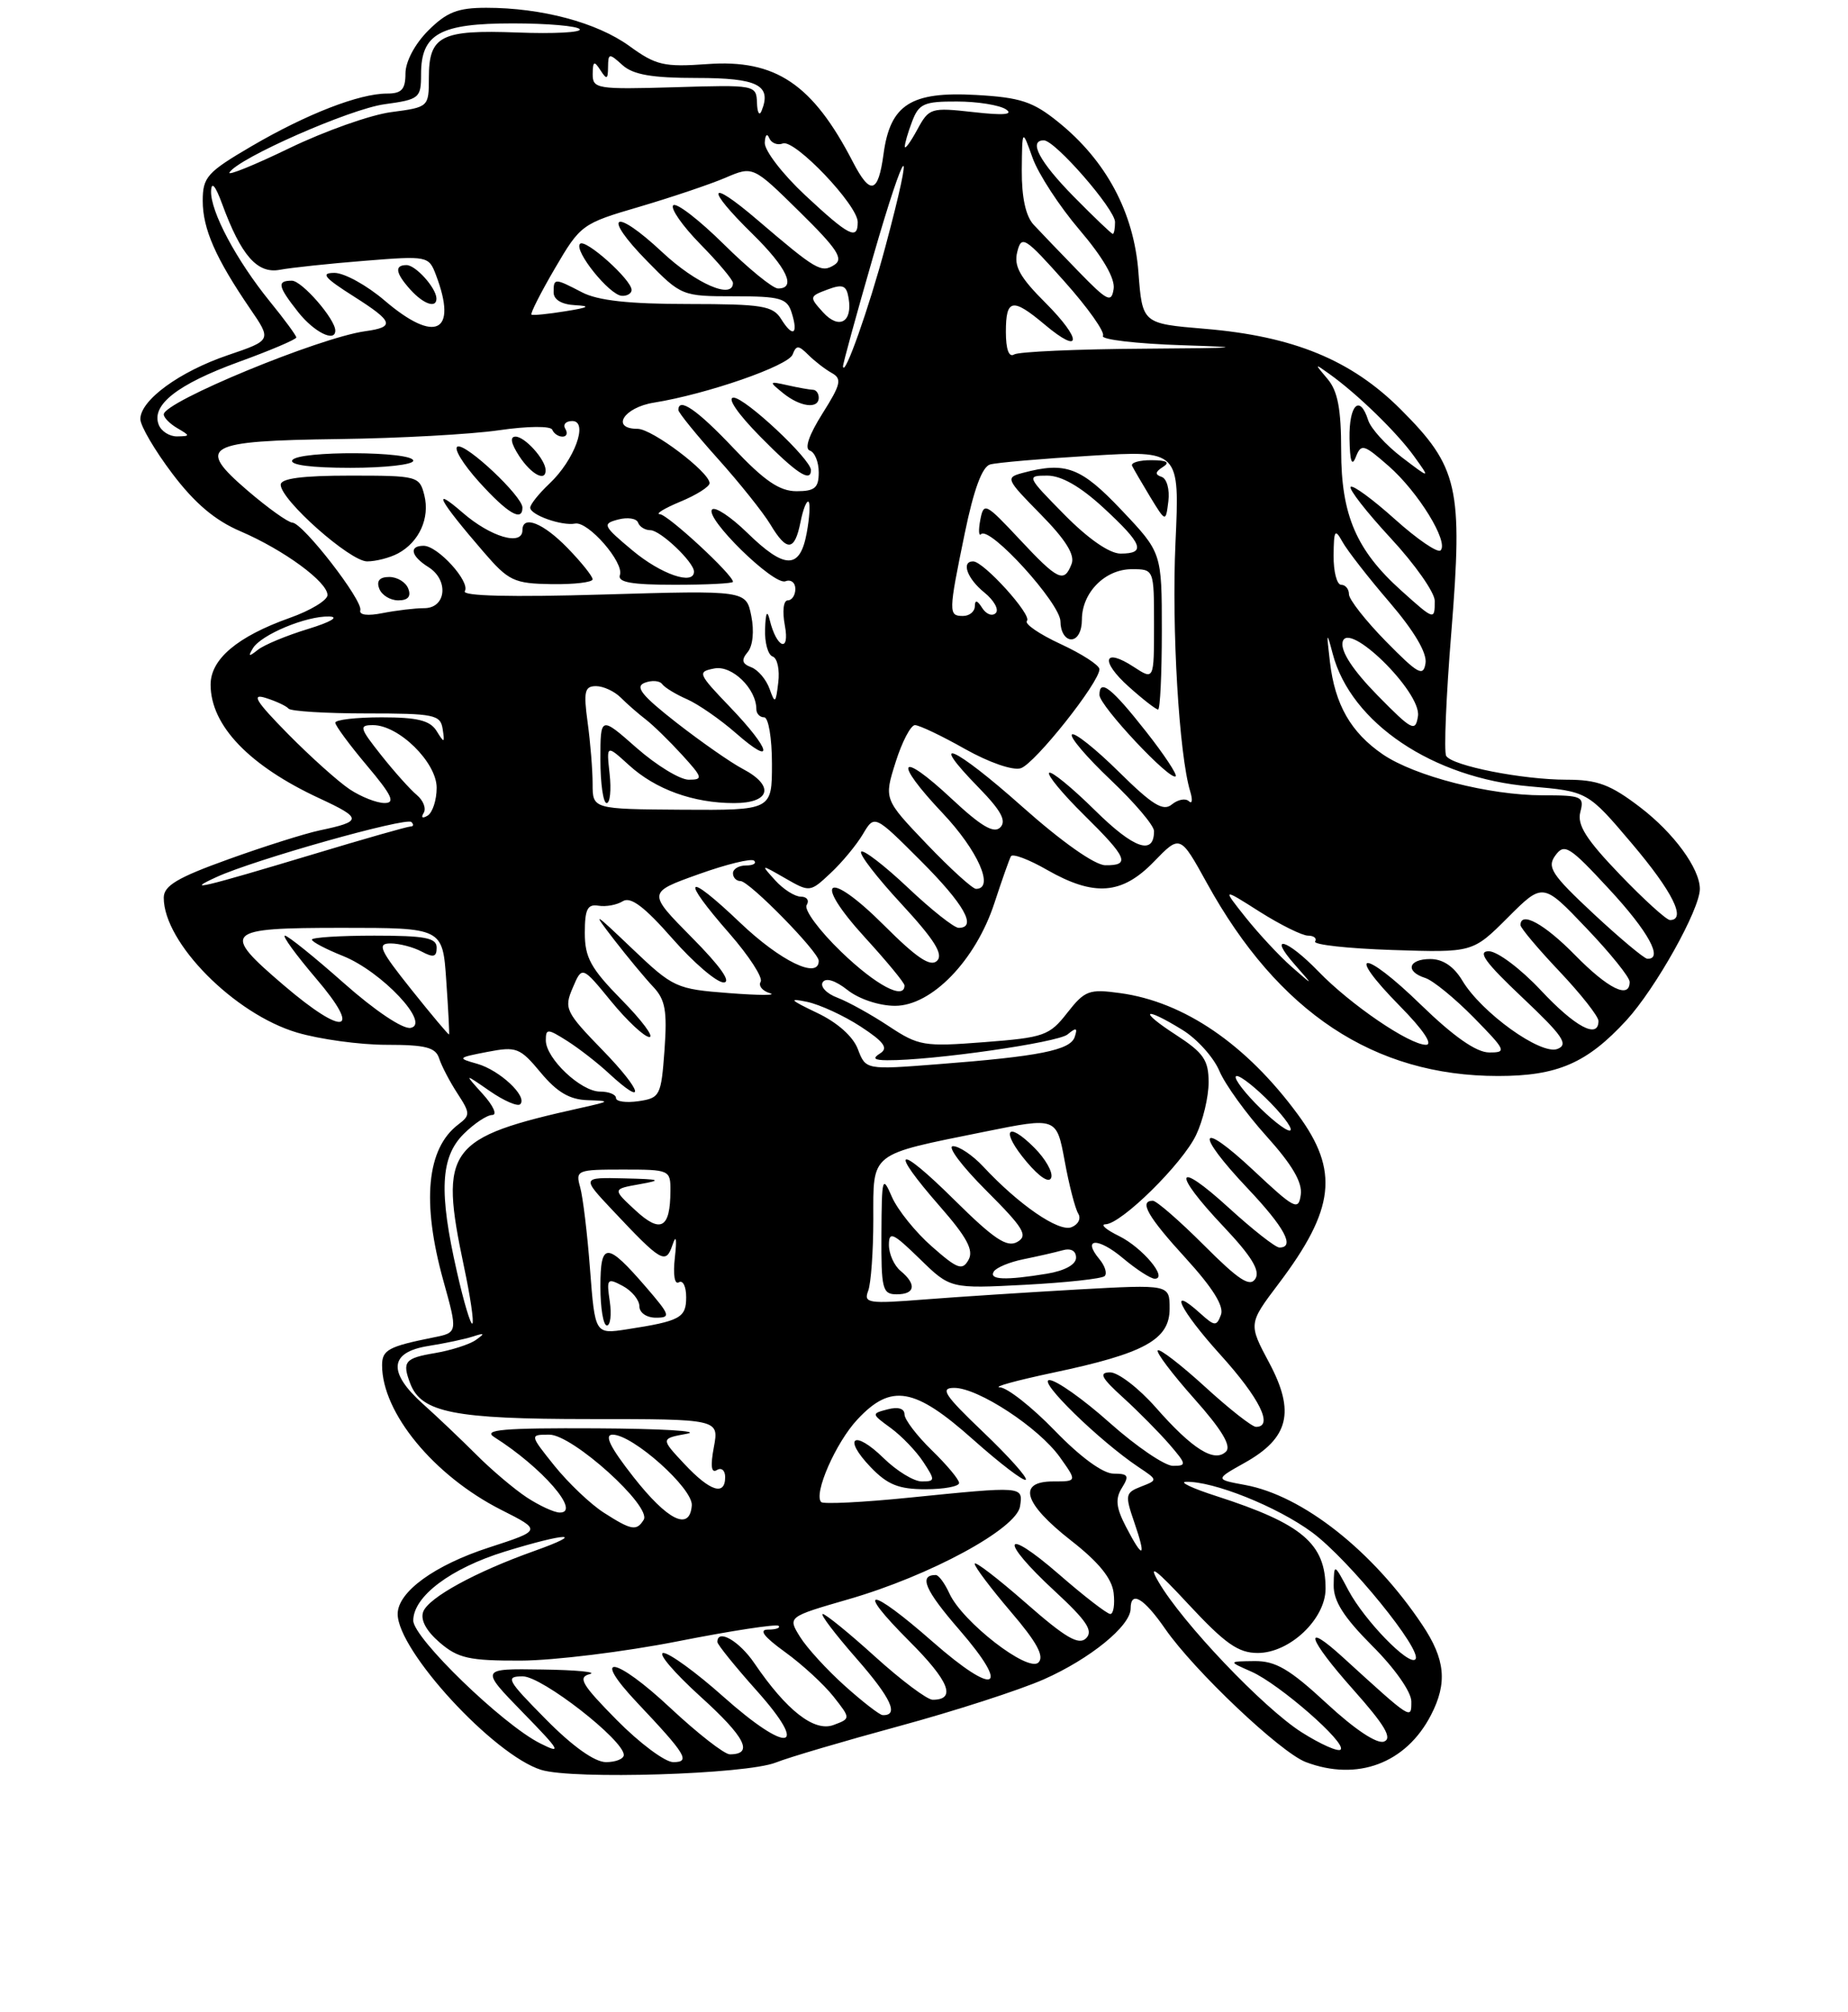<?xml version="1.0" encoding="UTF-8" standalone="no"?>
<!DOCTYPE svg PUBLIC "-//W3C//DTD SVG 1.1//EN" "http://www.w3.org/Graphics/SVG/1.1/DTD/svg11.dtd" >
<svg xmlns="http://www.w3.org/2000/svg" xmlns:xlink="http://www.w3.org/1999/xlink" version="1.1" viewBox="0 0 237 258">
 <g >
 <path fill="currentColor"
d=" M 99.50 226.05 C 101.15 225.39 108.28 223.29 115.35 221.37 C 122.42 219.45 130.74 216.76 133.85 215.39 C 139.80 212.76 145.00 208.52 145.00 206.31 C 145.00 203.95 146.68 204.93 149.44 208.92 C 153.16 214.28 164.21 224.75 167.46 225.99 C 174.07 228.50 180.32 226.16 183.52 219.96 C 185.65 215.84 185.36 212.81 182.40 208.39 C 176.08 198.92 167.06 191.80 159.66 190.45 C 155.82 189.74 155.82 189.74 159.64 187.60 C 165.30 184.43 166.12 181.07 162.78 174.80 C 160.10 169.78 160.10 169.78 163.98 164.64 C 171.20 155.08 171.76 150.17 166.47 142.97 C 159.86 133.96 151.87 128.49 143.66 127.37 C 139.67 126.82 139.13 127.02 136.87 129.90 C 134.59 132.83 133.89 133.07 126.23 133.66 C 118.49 134.26 117.82 134.15 113.98 131.61 C 111.75 130.13 108.79 128.49 107.40 127.96 C 106.01 127.44 105.16 126.54 105.51 125.98 C 105.90 125.36 107.13 125.74 108.70 126.98 C 110.17 128.14 112.77 129.00 114.79 129.00 C 119.49 129.00 125.13 123.16 127.53 115.82 C 128.49 112.89 129.44 110.19 129.65 109.82 C 129.86 109.44 131.94 110.22 134.27 111.56 C 140.33 115.02 143.88 114.75 147.98 110.52 C 151.35 107.04 151.35 107.04 154.79 113.27 C 163.92 129.84 176.23 138.00 192.12 138.00 C 199.74 138.00 203.52 136.36 208.58 130.86 C 212.33 126.77 218.00 116.64 218.00 114.01 C 218.00 111.40 214.67 106.84 210.35 103.54 C 206.53 100.62 204.87 100.00 200.91 100.00 C 195.25 100.00 186.25 98.22 185.47 96.95 C 185.16 96.46 185.46 89.31 186.13 81.06 C 187.62 62.51 187.03 59.90 179.63 52.50 C 173.30 46.17 165.88 43.12 154.50 42.17 C 146.50 41.50 146.50 41.50 146.00 34.92 C 145.42 27.25 141.87 20.60 135.69 15.63 C 132.47 13.03 130.86 12.50 125.18 12.18 C 116.82 11.71 114.16 13.41 113.31 19.76 C 112.62 24.84 111.62 25.10 109.37 20.75 C 104.21 10.77 99.46 7.58 90.70 8.22 C 85.16 8.62 84.12 8.38 80.71 5.90 C 76.55 2.89 69.47 1.00 62.37 1.00 C 58.70 1.00 57.29 1.55 54.92 3.92 C 53.20 5.64 52.00 7.91 52.00 9.42 C 52.00 11.47 51.51 12.00 49.63 12.00 C 46.07 12.00 39.33 14.62 32.28 18.74 C 26.56 22.09 26.00 22.71 26.00 25.76 C 26.00 29.35 27.66 33.12 32.06 39.57 C 34.85 43.64 34.85 43.64 29.23 45.55 C 23.02 47.66 18.00 51.32 18.00 53.75 C 18.00 54.61 19.84 57.75 22.09 60.73 C 24.96 64.53 27.56 66.74 30.84 68.14 C 36.40 70.53 42.00 74.63 42.00 76.32 C 42.00 76.98 39.82 78.31 37.15 79.25 C 30.44 81.64 27.00 84.54 27.01 87.82 C 27.02 93.06 31.97 98.22 40.99 102.40 C 46.48 104.95 46.48 105.35 41.00 106.50 C 39.08 106.91 33.79 108.58 29.25 110.22 C 22.74 112.56 21.00 113.60 21.00 115.14 C 21.00 120.90 30.04 130.04 38.09 132.43 C 40.99 133.29 46.15 134.00 49.56 134.00 C 54.59 134.00 55.87 134.33 56.32 135.75 C 56.63 136.71 57.68 138.73 58.66 140.23 C 60.32 142.78 60.33 143.04 58.76 144.23 C 54.72 147.30 54.06 154.16 56.85 164.22 C 58.71 170.91 58.71 170.91 55.60 171.53 C 49.82 172.69 49.00 173.13 49.00 175.10 C 49.00 181.20 55.65 189.27 64.27 193.64 C 69.48 196.27 69.48 196.27 62.75 198.46 C 55.73 200.73 51.00 204.17 51.00 207.00 C 51.00 211.72 63.32 225.09 69.40 226.99 C 73.49 228.26 95.68 227.57 99.50 226.05 Z  M 70.00 220.50 C 65.00 215.44 64.76 215.00 67.05 215.00 C 69.51 215.00 80.00 223.17 80.00 225.08 C 80.00 225.58 78.97 226.00 77.72 226.00 C 76.27 226.00 73.43 223.98 70.00 220.50 Z  M 79.10 220.60 C 74.61 216.05 74.06 215.12 75.63 214.71 C 76.66 214.45 73.92 214.18 69.53 214.12 C 61.57 214.00 61.57 214.00 67.03 219.61 C 71.87 224.57 72.13 225.03 69.27 223.59 C 64.46 221.18 53.00 210.08 53.00 207.84 C 53.00 204.75 57.79 201.14 64.76 198.99 C 72.71 196.54 75.33 196.49 68.49 198.93 C 60.99 201.60 54.98 204.89 54.28 206.70 C 53.89 207.74 54.64 209.15 56.39 210.66 C 58.74 212.68 60.16 213.00 66.81 212.98 C 71.04 212.96 80.10 211.85 86.94 210.50 C 93.78 209.15 99.59 208.26 99.85 208.52 C 100.12 208.78 99.52 209.00 98.52 209.00 C 97.26 209.00 97.94 209.90 100.69 211.89 C 102.89 213.48 105.68 216.05 106.90 217.60 C 109.11 220.41 109.11 220.41 106.89 221.24 C 104.42 222.15 100.88 219.39 96.75 213.32 C 94.80 210.45 92.00 208.84 92.00 210.59 C 92.00 210.91 94.27 213.73 97.05 216.84 C 103.92 224.53 101.09 225.02 92.74 217.58 C 89.31 214.52 85.86 212.01 85.08 212.00 C 84.30 212.00 86.44 214.51 89.83 217.59 C 95.58 222.79 96.71 225.00 93.60 225.00 C 92.90 225.00 89.47 222.32 85.98 219.06 C 78.91 212.43 75.61 211.90 81.71 218.37 C 88.00 225.03 88.59 226.00 86.34 226.00 C 85.29 226.00 82.03 223.57 79.10 220.60 Z  M 166.93 222.17 C 162.03 219.06 151.58 208.08 148.56 202.85 C 147.16 200.45 148.26 201.27 152.41 205.75 C 157.12 210.81 158.80 212.00 161.30 212.00 C 165.41 212.00 170.00 207.64 170.00 203.75 C 170.00 197.97 167.02 195.44 156.00 191.88 C 152.97 190.91 151.21 190.08 152.07 190.05 C 155.56 189.93 163.78 193.22 168.27 196.53 C 172.97 200.00 182.55 211.78 181.51 212.82 C 180.66 213.67 175.00 207.83 172.95 204.00 C 171.09 200.50 171.09 200.50 171.04 203.30 C 171.01 205.35 172.33 207.42 176.00 211.10 C 178.87 213.96 181.00 217.00 181.00 218.22 C 181.00 220.58 181.09 220.64 172.26 212.59 C 166.96 207.75 167.70 210.13 173.53 216.68 C 177.59 221.24 178.60 222.94 177.50 223.36 C 176.60 223.71 173.76 221.82 170.13 218.46 C 165.37 214.05 163.58 213.01 160.87 213.04 C 157.50 213.08 157.50 213.08 160.50 214.40 C 164.08 215.99 172.74 223.55 171.93 224.39 C 171.61 224.71 169.36 223.71 166.93 222.17 Z  M 108.35 216.22 C 106.06 214.17 103.48 211.35 102.60 209.93 C 101.01 207.37 101.01 207.37 108.82 205.11 C 119.28 202.09 130.40 196.06 130.82 193.18 C 131.20 190.59 131.30 190.60 116.59 192.08 C 110.67 192.68 105.60 192.93 105.32 192.65 C 104.29 191.63 107.19 185.00 109.97 182.04 C 114.29 177.41 117.29 177.93 124.80 184.63 C 128.26 187.71 131.30 190.03 131.55 189.78 C 131.81 189.53 129.34 186.77 126.08 183.66 C 121.11 178.91 120.51 178.00 122.38 178.00 C 125.45 178.00 133.22 183.10 135.92 186.88 C 138.14 190.00 138.14 190.00 135.07 190.00 C 130.43 190.00 131.27 192.81 137.32 197.55 C 140.90 200.34 142.60 202.43 142.82 204.30 C 142.99 205.78 142.80 207.00 142.39 207.00 C 141.99 207.00 139.03 204.72 135.83 201.93 C 128.57 195.62 128.08 197.42 135.25 204.05 C 139.35 207.84 140.24 209.16 139.29 210.11 C 138.35 211.05 136.65 210.06 131.54 205.57 C 127.94 202.42 125.00 200.16 125.00 200.56 C 125.00 200.96 127.09 203.73 129.63 206.71 C 132.98 210.62 133.96 212.44 133.18 213.22 C 131.85 214.55 123.42 208.01 121.76 204.37 C 121.16 203.06 120.38 202.00 120.01 202.00 C 117.78 202.00 118.62 203.95 123.06 209.06 C 129.72 216.76 127.69 217.65 119.62 210.57 C 111.46 203.40 109.49 203.36 116.63 210.50 C 121.74 215.61 122.69 218.00 119.61 218.00 C 118.91 218.00 115.61 215.53 112.26 212.50 C 108.92 209.47 105.88 207.00 105.51 207.00 C 105.14 207.00 107.09 209.57 109.84 212.71 C 114.29 217.79 115.34 220.06 113.19 219.97 C 112.81 219.95 110.63 218.27 108.35 216.22 Z  M 123.00 190.20 C 123.00 189.75 121.42 187.87 119.50 186.00 C 117.58 184.13 116.00 182.06 116.00 181.40 C 116.00 180.65 115.18 180.40 113.85 180.75 C 111.73 181.30 111.74 181.33 114.24 183.15 C 115.63 184.17 117.51 186.12 118.41 187.50 C 119.95 189.85 119.94 190.00 118.21 190.00 C 117.20 190.00 115.01 188.66 113.33 187.02 C 109.52 183.29 108.00 184.35 111.67 188.18 C 113.82 190.42 115.26 191.00 118.69 191.00 C 121.06 191.00 123.00 190.64 123.00 190.20 Z  M 144.40 195.81 C 143.12 193.34 143.01 192.22 143.89 190.81 C 144.85 189.27 144.69 189.00 142.82 189.00 C 141.46 189.00 138.57 186.89 135.29 183.50 C 132.36 180.47 129.18 177.97 128.23 177.93 C 127.28 177.89 130.35 177.05 135.06 176.05 C 146.79 173.58 150.00 171.81 150.00 167.84 C 150.00 164.73 150.00 164.73 138.25 165.38 C 131.79 165.75 122.94 166.32 118.59 166.66 C 111.37 167.23 110.73 167.14 111.34 165.56 C 111.70 164.61 112.00 160.49 112.00 156.39 C 112.00 147.68 111.39 148.16 126.31 145.14 C 135.50 143.28 135.50 143.28 136.54 148.89 C 137.10 151.98 137.89 155.02 138.28 155.65 C 138.67 156.28 138.28 157.06 137.40 157.40 C 135.76 158.03 130.64 154.50 126.08 149.60 C 124.74 148.17 123.01 147.00 122.22 147.00 C 121.43 147.00 123.34 149.55 126.46 152.67 C 131.32 157.53 131.89 158.48 130.45 159.29 C 129.13 160.03 127.46 158.91 122.39 153.89 C 115.00 146.57 113.87 147.10 120.56 154.75 C 124.01 158.69 124.90 160.36 124.21 161.58 C 123.42 162.99 122.80 162.77 119.51 159.87 C 117.42 158.04 115.12 155.18 114.39 153.52 C 113.16 150.68 113.08 150.97 113.04 158.25 C 113.00 165.35 113.17 166.00 115.00 166.00 C 117.37 166.00 117.58 164.73 115.50 163.00 C 114.67 162.32 114.00 160.82 114.00 159.67 C 114.00 157.87 114.51 158.10 117.94 161.44 C 121.87 165.28 121.87 165.28 131.46 164.78 C 136.74 164.50 141.33 164.00 141.67 163.66 C 142.01 163.32 141.71 162.35 141.00 161.50 C 138.72 158.76 140.82 158.67 144.03 161.38 C 145.75 162.82 147.57 164.00 148.09 164.00 C 149.85 164.00 146.53 160.02 143.52 158.53 C 141.86 157.72 141.07 157.04 141.77 157.02 C 143.80 156.99 151.66 149.24 153.40 145.56 C 154.28 143.71 155.00 140.68 155.00 138.82 C 155.00 135.96 154.37 135.04 150.80 132.72 C 145.90 129.55 146.65 129.00 151.66 132.10 C 153.53 133.25 155.65 135.62 156.38 137.35 C 157.11 139.08 159.83 142.85 162.43 145.73 C 165.70 149.36 167.05 151.65 166.82 153.23 C 166.53 155.32 166.04 155.06 160.75 150.10 C 153.68 143.48 153.14 145.15 160.00 152.41 C 164.74 157.42 166.13 160.00 164.08 160.00 C 163.57 160.00 160.65 157.70 157.58 154.90 C 150.67 148.59 150.24 150.26 156.94 157.34 C 160.50 161.11 161.64 162.97 161.00 164.00 C 160.31 165.12 158.88 164.19 154.41 159.71 C 151.27 156.57 148.31 154.00 147.85 154.00 C 146.02 154.00 147.21 156.07 152.11 161.42 C 155.54 165.19 157.01 167.54 156.58 168.64 C 156.02 170.12 155.78 170.11 153.97 168.48 C 149.66 164.58 151.31 168.00 156.50 173.74 C 161.55 179.32 163.37 183.00 161.08 183.00 C 160.57 183.00 157.63 180.69 154.55 177.87 C 151.46 175.05 148.73 172.94 148.48 173.19 C 148.23 173.43 150.34 176.22 153.15 179.38 C 156.66 183.32 157.95 185.45 157.24 186.16 C 155.76 187.64 152.94 185.88 148.23 180.52 C 146.04 178.03 143.40 176.01 142.37 176.01 C 140.88 176.03 141.22 176.69 144.05 179.26 C 146.01 181.04 148.67 183.74 149.98 185.25 C 152.18 187.81 152.21 188.00 150.42 188.00 C 149.37 187.99 145.73 185.52 142.34 182.50 C 138.95 179.47 135.46 177.00 134.58 177.00 C 132.99 177.00 140.99 184.80 146.01 188.16 C 148.50 189.82 148.50 189.82 146.34 190.66 C 144.31 191.45 144.26 191.73 145.47 195.25 C 147.05 199.84 146.61 200.07 144.40 195.81 Z  M 132.65 147.20 C 129.07 143.61 128.30 145.02 131.66 149.01 C 133.34 151.00 134.57 151.79 134.82 151.03 C 135.05 150.34 134.07 148.62 132.65 147.20 Z  M 77.43 194.00 C 75.74 192.92 72.91 190.22 71.13 188.02 C 67.91 184.00 67.91 184.00 70.46 184.00 C 73.43 184.00 83.62 193.20 82.55 194.92 C 81.64 196.39 80.98 196.28 77.43 194.00 Z  M 81.24 189.43 C 78.23 185.59 77.45 184.00 78.57 184.00 C 81.16 184.00 88.88 190.90 88.72 193.07 C 88.47 196.42 85.65 195.04 81.24 189.43 Z  M 67.56 192.05 C 65.94 190.98 63.01 188.50 61.06 186.54 C 59.10 184.58 56.04 181.67 54.25 180.07 C 49.70 175.99 49.93 173.43 54.91 172.63 C 57.06 172.29 59.65 171.74 60.66 171.41 C 62.16 170.92 62.23 171.00 61.02 171.86 C 60.21 172.43 57.84 173.19 55.77 173.54 C 51.91 174.19 51.54 174.64 52.62 177.46 C 54.05 181.17 58.26 182.00 75.56 182.00 C 92.22 182.00 92.22 182.00 91.55 185.60 C 91.09 188.04 91.22 188.98 91.94 188.54 C 92.52 188.18 93.00 188.58 93.00 189.44 C 93.00 191.90 91.06 191.28 87.76 187.75 C 84.72 184.50 84.72 184.50 88.11 183.88 C 89.97 183.54 84.75 183.23 76.50 183.19 C 64.53 183.13 61.88 183.36 63.38 184.31 C 69.52 188.19 74.57 194.01 71.79 193.99 C 71.08 193.99 69.18 193.11 67.56 192.05 Z  M 75.67 162.81 C 75.33 158.24 74.75 153.49 74.40 152.25 C 73.79 150.09 74.02 150.00 79.88 150.00 C 85.89 150.00 86.00 150.05 85.98 152.75 C 85.96 157.56 84.73 158.23 81.48 155.22 C 78.54 152.50 78.54 152.50 82.02 151.88 C 85.01 151.35 84.73 151.24 80.05 151.13 C 74.59 151.00 74.59 151.00 78.55 155.21 C 84.83 161.89 85.38 162.21 86.24 159.68 C 86.71 158.27 86.82 158.83 86.55 161.27 C 86.30 163.48 86.51 164.80 87.06 164.46 C 87.58 164.14 88.00 165.00 88.00 166.37 C 88.00 169.02 87.25 169.43 80.40 170.49 C 76.31 171.12 76.31 171.12 75.67 162.81 Z  M 78.20 166.90 C 77.77 163.99 77.88 163.87 79.87 164.93 C 81.04 165.56 82.00 166.73 82.00 167.54 C 82.00 168.36 82.92 169.00 84.12 169.00 C 86.06 169.00 85.95 168.68 82.87 165.10 C 77.81 159.24 77.00 159.23 77.00 165.03 C 77.00 167.76 77.37 170.00 77.83 170.00 C 78.28 170.00 78.45 168.60 78.20 166.90 Z  M 58.60 163.12 C 56.27 152.88 56.48 148.42 59.45 145.45 C 60.80 144.10 62.46 143.00 63.13 143.00 C 63.80 143.00 63.26 141.80 61.92 140.32 C 59.50 137.64 59.50 137.64 62.81 139.93 C 64.63 141.19 66.39 141.95 66.72 141.62 C 67.70 140.63 64.07 137.24 61.18 136.43 C 58.61 135.71 58.67 135.65 62.50 134.91 C 66.24 134.19 66.68 134.36 69.35 137.57 C 71.43 140.07 73.05 141.03 75.35 141.10 C 78.35 141.20 78.30 141.24 74.50 142.09 C 57.32 145.91 56.30 147.30 59.50 162.43 C 60.31 166.24 60.80 169.54 60.58 169.75 C 60.37 169.97 59.47 166.98 58.60 163.12 Z  M 127.45 163.08 C 127.77 162.57 129.48 161.86 131.26 161.50 C 133.04 161.14 135.29 160.63 136.25 160.36 C 137.33 160.05 138.00 160.41 138.00 161.30 C 138.00 162.18 136.56 162.98 134.25 163.36 C 128.95 164.23 126.79 164.15 127.45 163.08 Z  M 161.00 141.50 C 159.13 139.57 158.06 138.00 158.61 138.00 C 159.16 138.00 161.13 139.57 163.00 141.50 C 164.87 143.43 165.94 145.00 165.39 145.00 C 164.84 145.00 162.87 143.43 161.00 141.50 Z  M 79.00 140.83 C 79.00 140.37 78.08 140.00 76.95 140.00 C 74.50 140.00 70.00 135.75 70.00 133.43 C 70.00 131.90 70.22 131.91 72.75 133.51 C 74.26 134.47 76.65 136.33 78.05 137.63 C 82.95 142.17 82.40 139.96 77.34 134.75 C 72.51 129.78 72.31 129.35 73.45 126.69 C 74.65 123.87 74.65 123.87 78.39 128.44 C 80.45 130.95 82.65 133.00 83.28 133.00 C 83.91 133.00 82.30 130.85 79.71 128.22 C 75.77 124.21 75.00 122.81 75.00 119.65 C 75.00 116.61 75.34 115.93 76.75 116.16 C 77.71 116.32 79.12 116.06 79.88 115.58 C 80.88 114.96 82.65 116.29 86.22 120.36 C 88.94 123.46 91.90 126.00 92.80 126.00 C 93.85 126.00 92.37 123.91 88.73 120.24 C 83.03 114.47 83.03 114.47 89.57 112.13 C 93.17 110.84 96.39 110.05 96.72 110.39 C 97.06 110.73 96.58 111.00 95.67 111.00 C 94.75 111.00 94.00 111.45 94.00 112.00 C 94.00 112.55 94.43 113.00 94.97 113.00 C 96.09 113.00 105.00 122.09 105.00 123.23 C 105.00 125.65 100.09 123.27 94.93 118.35 C 87.89 111.64 87.14 112.41 93.57 119.75 C 96.08 122.63 97.87 125.40 97.55 125.91 C 97.24 126.43 97.77 127.09 98.74 127.38 C 99.71 127.67 97.35 127.67 93.50 127.37 C 86.71 126.85 86.34 126.68 81.08 121.67 C 76.06 116.88 75.88 116.79 78.74 120.50 C 80.44 122.70 82.69 125.41 83.74 126.53 C 85.33 128.20 85.58 129.62 85.22 134.68 C 84.79 140.54 84.65 140.82 81.89 141.23 C 80.30 141.46 79.00 141.28 79.00 140.83 Z  M 110.02 134.56 C 109.40 132.92 107.38 131.13 104.76 129.89 C 101.30 128.24 101.06 127.98 103.50 128.49 C 105.15 128.84 108.25 130.27 110.39 131.67 C 113.36 133.61 113.95 134.42 112.89 135.09 C 111.85 135.74 112.08 135.97 113.79 135.98 C 119.56 136.02 135.64 133.72 136.91 132.67 C 138.03 131.74 138.22 131.81 137.83 132.99 C 137.27 134.69 133.29 135.49 120.27 136.49 C 111.03 137.21 111.03 137.21 110.02 134.56 Z  M 182.21 128.85 C 174.79 121.63 172.39 121.78 179.52 129.02 C 182.51 132.05 183.82 134.00 182.88 134.00 C 180.75 134.00 173.19 128.85 169.05 124.56 C 165.02 120.40 162.51 119.71 166.08 123.75 C 168.50 126.50 168.50 126.50 165.65 124.00 C 164.08 122.62 161.44 119.78 159.77 117.69 C 156.73 113.87 156.73 113.87 161.56 116.94 C 164.22 118.62 167.01 120.00 167.75 120.00 C 168.50 120.00 168.91 120.34 168.66 120.75 C 168.41 121.16 172.85 121.65 178.54 121.84 C 188.87 122.18 188.87 122.18 193.37 117.68 C 197.87 113.18 197.87 113.18 203.43 119.02 C 206.50 122.23 209.00 125.33 209.00 125.93 C 209.00 128.18 206.25 126.83 202.00 122.50 C 198.07 118.49 195.00 116.81 195.00 118.65 C 195.00 119.01 197.25 121.69 200.00 124.59 C 202.75 127.50 205.00 130.36 205.00 130.94 C 205.00 133.31 202.01 131.72 197.60 127.00 C 195.02 124.25 192.03 122.00 190.93 122.00 C 189.43 122.00 190.49 123.45 195.22 127.92 C 200.43 132.84 201.20 133.96 199.74 134.53 C 197.62 135.36 189.99 129.88 187.53 125.75 C 186.45 123.95 185.04 123.00 183.44 123.00 C 180.60 123.00 180.17 124.60 182.79 125.43 C 183.78 125.75 186.57 128.03 189.00 130.50 C 193.16 134.74 193.27 135.00 190.96 134.98 C 189.32 134.97 186.41 132.93 182.21 128.85 Z  M 52.76 126.92 C 48.70 121.83 48.32 121.00 50.08 121.00 C 51.21 121.00 53.00 121.47 54.07 122.04 C 55.59 122.85 56.00 122.74 56.00 121.54 C 56.00 120.28 54.53 120.00 48.00 120.00 C 43.60 120.00 40.00 120.23 40.00 120.51 C 40.00 120.79 41.79 121.73 43.99 122.61 C 48.96 124.60 55.28 131.32 52.66 131.83 C 51.66 132.02 48.07 129.61 44.09 126.08 C 40.32 122.74 36.92 120.00 36.54 120.00 C 36.16 120.00 37.96 122.47 40.54 125.50 C 46.52 132.50 44.16 133.00 36.41 126.38 C 28.29 119.44 28.73 119.00 43.88 119.00 C 56.77 119.00 56.77 119.00 57.23 125.75 C 57.49 129.46 57.65 132.58 57.59 132.67 C 57.54 132.77 55.36 130.18 52.76 126.92 Z  M 107.89 122.08 C 105.08 119.37 103.08 116.67 103.45 116.08 C 103.82 115.49 103.49 115.00 102.71 115.00 C 101.94 115.00 100.46 114.06 99.42 112.91 C 97.53 110.82 97.53 110.82 100.70 112.64 C 103.85 114.45 103.89 114.45 106.52 111.98 C 107.98 110.62 109.84 108.37 110.66 106.99 C 112.15 104.47 112.15 104.47 118.08 110.40 C 123.65 115.97 125.36 119.00 122.94 119.00 C 122.36 119.00 119.43 116.68 116.43 113.84 C 113.43 111.01 110.73 108.93 110.44 109.23 C 110.14 109.53 112.46 112.54 115.60 115.93 C 119.83 120.51 121.01 122.39 120.18 123.22 C 119.34 124.06 117.58 122.88 113.35 118.65 C 106.06 111.37 104.05 112.70 110.94 120.25 C 113.72 123.29 116.00 126.05 116.00 126.39 C 116.00 128.31 112.34 126.37 107.89 122.08 Z  M 204.35 117.18 C 198.97 112.15 198.36 111.22 199.48 109.70 C 200.63 108.13 201.28 108.53 206.37 114.04 C 211.40 119.46 213.38 123.08 211.25 122.96 C 210.84 122.93 207.73 120.33 204.35 117.18 Z  M 207.73 112.15 C 203.42 107.66 202.24 105.80 202.67 104.15 C 203.20 102.15 202.87 102.00 197.83 102.00 C 191.00 102.00 181.45 99.55 177.34 96.75 C 173.25 93.95 171.20 90.37 170.56 84.91 C 170.10 81.02 170.14 80.89 170.91 83.83 C 173.23 92.71 183.75 99.79 196.22 100.86 C 203.62 101.50 203.62 101.50 209.31 108.22 C 214.50 114.35 216.32 118.00 214.17 118.00 C 213.72 118.00 210.82 115.37 207.73 112.15 Z  M 27.78 112.48 C 32.58 110.27 52.10 104.77 52.76 105.43 C 53.08 105.74 53.03 106.00 52.66 106.00 C 52.28 106.00 46.70 107.59 40.24 109.54 C 25.84 113.87 23.56 114.41 27.78 112.48 Z  M 118.85 108.25 C 113.36 102.50 113.36 102.50 114.86 97.75 C 115.68 95.14 116.80 93.00 117.34 93.00 C 117.89 93.00 120.77 94.37 123.74 96.05 C 126.83 97.79 129.89 98.85 130.91 98.53 C 132.71 97.96 141.00 87.52 141.00 85.83 C 141.00 85.32 138.76 83.87 136.02 82.60 C 133.28 81.33 131.34 80.00 131.70 79.63 C 132.41 78.92 126.15 72.00 124.80 72.00 C 123.24 72.00 124.03 74.21 126.25 76.00 C 127.49 77.01 128.14 78.19 127.70 78.63 C 127.25 79.08 126.47 78.78 125.96 77.97 C 125.33 76.97 125.03 76.90 125.02 77.75 C 125.01 78.44 124.33 79.00 123.50 79.00 C 121.62 79.00 121.63 78.58 123.73 68.38 C 124.88 62.79 125.96 59.85 126.98 59.57 C 127.81 59.33 133.63 58.83 139.89 58.45 C 151.29 57.76 151.29 57.76 150.75 69.63 C 150.25 80.62 151.21 96.80 152.64 101.50 C 152.97 102.60 152.90 103.17 152.47 102.76 C 152.04 102.35 151.06 102.54 150.29 103.17 C 149.18 104.10 147.80 103.25 143.47 98.97 C 140.49 96.03 137.79 93.88 137.47 94.20 C 137.15 94.52 139.39 97.14 142.44 100.03 C 145.50 102.93 148.00 105.87 148.00 106.59 C 148.00 109.76 145.41 108.85 140.43 103.93 C 137.47 101.01 134.82 98.84 134.55 99.12 C 134.27 99.39 136.29 101.83 139.02 104.52 C 144.58 110.00 145.01 111.01 141.75 110.97 C 140.39 110.95 136.17 107.97 131.10 103.46 C 122.35 95.67 118.76 94.10 125.52 101.02 C 128.38 103.95 129.11 105.29 128.28 106.12 C 127.46 106.94 125.83 105.98 122.07 102.47 C 115.29 96.12 114.43 97.46 120.89 104.29 C 125.42 109.08 127.59 114.00 125.17 114.00 C 124.72 114.00 121.87 111.41 118.85 108.25 Z  M 146.98 93.83 C 142.56 88.21 141.00 86.99 141.00 89.13 C 141.00 90.52 150.11 100.23 150.78 99.56 C 150.99 99.34 149.29 96.76 146.98 93.83 Z  M 149.00 80.94 C 149.00 70.88 149.00 70.88 143.85 65.44 C 138.62 59.91 136.68 59.18 131.17 60.65 C 128.92 61.25 129.00 61.43 133.46 65.96 C 136.66 69.21 137.88 71.16 137.43 72.32 C 136.47 74.82 135.70 74.46 130.73 69.14 C 126.39 64.50 126.16 64.39 125.72 66.67 C 125.47 67.99 125.52 68.82 125.82 68.51 C 126.93 67.41 136.00 77.40 136.00 79.71 C 136.00 80.99 136.61 82.00 137.38 82.00 C 138.18 82.00 138.75 80.95 138.75 79.47 C 138.75 76.00 141.72 73.00 145.15 73.00 C 148.00 73.00 148.00 73.00 148.00 80.12 C 148.00 87.23 148.00 87.23 145.41 85.54 C 141.51 82.98 141.05 84.76 144.77 88.08 C 146.56 89.69 148.25 91.00 148.52 91.00 C 148.78 91.00 149.00 86.47 149.00 80.94 Z  M 148.97 61.16 C 148.09 60.86 148.14 60.53 149.14 59.89 C 150.09 59.29 149.65 59.03 147.67 59.02 C 146.11 59.01 144.99 59.34 145.19 59.75 C 145.39 60.16 146.44 61.96 147.52 63.75 C 149.50 66.99 149.50 66.99 149.84 64.28 C 150.02 62.77 149.64 61.38 148.97 61.16 Z  M 54.33 104.27 C 54.69 103.70 54.29 102.66 53.45 101.96 C 52.61 101.26 50.55 98.96 48.88 96.85 C 46.10 93.34 46.01 93.00 47.84 93.00 C 51.15 93.00 56.00 97.78 56.00 101.03 C 56.00 102.60 55.48 104.20 54.85 104.60 C 54.18 105.01 53.96 104.87 54.33 104.27 Z  M 76.00 100.53 C 76.00 98.74 75.71 95.19 75.36 92.64 C 74.82 88.68 74.98 88.00 76.44 88.00 C 77.37 88.00 78.81 88.66 79.62 89.48 C 80.43 90.29 81.86 91.54 82.80 92.26 C 83.73 92.97 85.82 95.01 87.44 96.78 C 90.13 99.73 90.21 100.00 88.33 100.00 C 87.20 100.00 84.19 98.16 81.64 95.92 C 77.00 91.83 77.00 91.83 77.00 97.42 C 77.00 100.49 77.36 103.00 77.80 103.00 C 78.24 103.00 78.41 101.31 78.18 99.25 C 77.77 95.50 77.77 95.50 80.64 98.11 C 84.07 101.25 88.92 103.00 94.15 103.00 C 98.82 103.00 99.37 100.77 95.25 98.61 C 93.74 97.82 89.92 95.15 86.76 92.69 C 82.29 89.19 81.39 88.07 82.68 87.57 C 83.59 87.22 84.60 87.29 84.92 87.74 C 85.24 88.18 86.68 89.06 88.13 89.69 C 89.57 90.33 92.38 92.28 94.38 94.03 C 99.41 98.44 98.92 96.21 93.65 90.71 C 89.48 86.36 89.40 86.16 91.63 85.73 C 93.89 85.30 97.00 88.33 97.00 90.96 C 97.00 91.53 97.45 92.00 98.00 92.00 C 98.55 92.00 99.00 94.65 99.00 97.96 C 99.00 103.92 99.00 103.92 87.50 103.85 C 76.00 103.77 76.00 103.77 76.00 100.53 Z  M 44.86 101.24 C 43.41 100.28 39.84 97.08 36.93 94.13 C 32.80 89.93 32.18 88.92 34.07 89.51 C 35.41 89.93 36.73 90.55 37.00 90.88 C 37.27 91.22 41.77 91.50 46.98 91.50 C 55.70 91.50 56.49 91.66 56.77 93.50 C 57.05 95.33 56.98 95.35 55.99 93.75 C 55.15 92.40 53.54 92.00 48.95 92.00 C 45.68 92.00 43.00 92.31 43.00 92.69 C 43.00 93.06 44.83 95.54 47.06 98.19 C 50.27 102.00 50.74 103.00 49.31 102.99 C 48.31 102.99 46.31 102.20 44.86 101.24 Z  M 176.65 89.17 C 173.54 86.00 171.94 83.57 172.18 82.37 C 172.76 79.41 182.32 88.77 181.85 91.84 C 181.53 93.92 181.11 93.71 176.65 89.17 Z  M 98.69 88.34 C 98.27 87.16 97.22 85.91 96.35 85.58 C 95.15 85.12 95.04 84.65 95.89 83.63 C 96.55 82.84 96.74 80.93 96.35 79.00 C 95.69 75.71 95.69 75.71 77.35 76.25 C 65.59 76.60 59.22 76.45 59.61 75.82 C 60.35 74.63 56.15 70.00 54.33 70.00 C 52.40 70.00 52.70 71.33 54.94 72.73 C 57.59 74.39 57.23 78.00 54.41 78.00 C 53.22 78.00 50.82 78.29 49.08 78.63 C 47.15 79.02 46.03 78.88 46.21 78.27 C 46.57 77.03 38.87 67.10 37.50 67.03 C 36.95 67.01 34.36 65.16 31.75 62.92 C 25.09 57.20 26.26 56.54 43.50 56.31 C 51.20 56.21 60.42 55.70 64.00 55.18 C 67.72 54.64 70.64 54.62 70.83 55.12 C 71.02 55.60 71.61 56.00 72.14 56.00 C 72.68 56.00 72.84 55.55 72.50 55.00 C 72.16 54.45 72.56 54.00 73.39 54.00 C 75.51 54.00 73.68 59.01 70.44 62.05 C 69.10 63.32 68.00 64.69 68.00 65.11 C 68.00 66.04 72.05 67.48 73.76 67.15 C 75.43 66.83 80.07 72.16 79.50 73.75 C 79.18 74.68 80.99 75.00 86.53 75.00 C 90.64 75.00 94.00 74.83 94.00 74.62 C 94.00 73.71 85.66 66.00 84.63 65.95 C 84.01 65.92 85.19 65.20 87.25 64.34 C 89.31 63.49 91.00 62.42 91.00 61.97 C 91.00 60.56 83.64 55.00 81.77 55.00 C 78.28 55.00 79.98 52.26 83.86 51.64 C 90.65 50.55 101.09 46.93 101.65 45.47 C 102.12 44.25 102.40 44.26 103.65 45.50 C 104.45 46.30 105.80 47.35 106.66 47.83 C 108.01 48.58 107.85 49.28 105.47 53.05 C 103.74 55.80 103.14 57.55 103.86 57.79 C 104.49 58.00 105.00 59.25 105.00 60.58 C 105.00 62.57 104.50 63.00 102.15 63.00 C 99.98 63.00 98.03 61.67 94.09 57.50 C 89.43 52.57 87.00 50.89 87.00 52.59 C 87.00 52.91 89.28 55.73 92.07 58.84 C 94.86 61.95 97.88 65.74 98.79 67.25 C 100.91 70.80 101.91 70.72 102.66 66.97 C 102.99 65.30 103.46 64.13 103.70 64.36 C 103.93 64.60 103.82 66.42 103.45 68.40 C 102.58 73.06 100.65 73.04 95.81 68.31 C 93.73 66.29 91.72 64.95 91.33 65.34 C 90.30 66.37 99.23 75.13 100.73 74.55 C 101.43 74.28 102.00 74.72 102.00 75.53 C 102.00 76.34 101.56 77.00 101.03 77.00 C 100.47 77.00 100.31 78.39 100.66 80.25 C 101.32 83.80 99.59 83.13 98.71 79.50 C 98.39 78.17 98.19 78.57 98.12 80.67 C 98.05 82.41 98.49 84.00 99.09 84.20 C 99.69 84.40 100.01 85.90 99.81 87.53 C 99.49 90.23 99.39 90.31 98.69 88.34 Z  M 52.36 75.50 C 52.05 74.67 50.95 74.00 49.92 74.00 C 48.68 74.00 48.25 74.50 48.64 75.50 C 48.95 76.33 50.05 77.00 51.08 77.00 C 52.32 77.00 52.75 76.50 52.36 75.50 Z  M 76.00 74.30 C 76.00 73.91 74.56 72.11 72.80 70.30 C 69.67 67.07 67.00 66.01 67.00 68.00 C 67.00 70.07 62.93 68.88 59.33 65.75 C 55.24 62.20 56.26 64.12 62.00 70.77 C 65.23 74.52 65.90 74.84 70.75 74.92 C 73.64 74.96 76.00 74.68 76.00 74.30 Z  M 51.04 70.98 C 53.76 69.52 55.15 66.45 54.42 63.52 C 53.80 61.06 53.56 61.00 44.89 61.00 C 38.76 61.00 36.00 61.36 36.00 62.17 C 36.00 64.12 44.89 72.00 47.08 72.00 C 48.21 72.00 49.99 71.54 51.04 70.98 Z  M 67.00 65.10 C 67.00 63.65 59.83 56.89 58.69 57.27 C 58.12 57.46 59.36 59.50 61.44 61.81 C 65.10 65.85 67.00 66.98 67.00 65.10 Z  M 69.97 60.25 C 69.91 58.88 67.30 56.00 66.12 56.00 C 65.36 56.00 65.53 56.87 66.59 58.50 C 68.15 60.88 70.04 61.86 69.97 60.25 Z  M 104.00 60.29 C 104.00 58.90 95.56 51.00 94.08 51.00 C 93.20 51.00 94.61 53.07 97.50 56.00 C 102.14 60.71 104.00 61.94 104.00 60.29 Z  M 53.00 59.09 C 53.00 57.86 38.25 57.78 37.49 59.02 C 37.11 59.63 39.91 60.00 44.94 60.00 C 49.37 60.00 53.00 59.59 53.00 59.09 Z  M 105.00 51.00 C 105.00 50.45 104.66 49.99 104.25 49.99 C 103.84 49.98 102.38 49.72 101.00 49.41 C 98.59 48.87 98.57 48.91 100.44 50.43 C 102.63 52.20 105.00 52.50 105.00 51.00 Z  M 177.75 82.27 C 175.14 79.61 173.00 76.88 173.00 76.22 C 173.00 75.55 172.55 75.00 172.00 75.00 C 171.45 75.00 171.01 73.31 171.03 71.25 C 171.06 67.96 171.20 67.75 172.17 69.50 C 172.78 70.60 175.49 74.09 178.21 77.25 C 181.37 80.94 183.02 83.74 182.82 85.05 C 182.54 86.83 181.88 86.47 177.75 82.27 Z  M 32.43 83.15 C 33.48 81.40 39.29 78.98 42.22 79.07 C 43.55 79.11 42.41 79.78 39.50 80.67 C 36.75 81.51 33.85 82.71 33.06 83.35 C 31.92 84.26 31.79 84.21 32.43 83.15 Z  M 179.71 75.75 C 173.94 70.57 172.00 66.05 172.00 57.80 C 172.00 52.45 171.56 50.14 170.25 48.60 C 168.55 46.59 168.56 46.58 170.50 47.97 C 174.07 50.52 179.12 55.43 181.32 58.48 C 183.46 61.45 183.46 61.45 179.77 58.64 C 177.74 57.09 175.81 54.96 175.47 53.91 C 174.40 50.52 173.00 51.88 173.07 56.25 C 173.12 59.17 173.37 59.91 173.88 58.61 C 174.57 56.87 174.88 56.96 178.12 59.80 C 181.90 63.12 185.82 69.51 184.75 70.59 C 184.38 70.96 181.75 69.16 178.90 66.60 C 176.05 64.04 173.50 62.17 173.22 62.44 C 172.95 62.72 175.26 65.68 178.36 69.03 C 181.46 72.37 184.00 75.99 184.00 77.06 C 184.00 79.58 183.96 79.57 179.71 75.75 Z  M 81.13 70.61 C 77.31 67.42 77.20 67.18 79.28 66.63 C 80.50 66.31 81.65 66.49 81.83 67.03 C 82.02 67.56 82.73 68.00 83.41 68.00 C 84.69 68.00 89.00 72.10 89.00 73.31 C 89.00 75.11 84.78 73.66 81.13 70.61 Z  M 20.35 54.46 C 19.38 51.94 22.75 49.29 30.59 46.43 C 34.67 44.95 38.00 43.53 38.00 43.28 C 38.00 43.04 36.48 40.96 34.61 38.67 C 30.32 33.38 26.98 27.12 27.07 24.51 C 27.12 23.21 27.62 23.79 28.49 26.16 C 30.92 32.78 33.00 35.15 35.90 34.60 C 37.33 34.33 42.21 33.81 46.74 33.45 C 54.84 32.80 54.99 32.83 55.91 35.27 C 58.73 42.67 55.83 44.11 49.32 38.54 C 47.04 36.59 44.15 35.00 42.90 35.00 C 41.06 35.00 41.57 35.61 45.42 38.05 C 50.46 41.25 50.69 41.95 46.84 42.48 C 40.93 43.30 21.00 51.53 21.00 53.15 C 21.00 53.56 21.79 54.36 22.75 54.92 C 24.41 55.89 24.41 55.94 22.72 55.97 C 21.74 55.99 20.67 55.31 20.35 54.46 Z  M 43.00 42.40 C 43.00 40.93 38.72 36.00 37.43 36.00 C 35.48 36.00 35.62 36.71 38.25 40.04 C 40.27 42.59 43.00 43.96 43.00 42.40 Z  M 55.97 38.25 C 55.91 36.89 53.30 34.00 52.14 34.00 C 50.55 34.00 50.72 35.03 52.65 37.17 C 54.35 39.04 56.02 39.59 55.97 38.25 Z  M 108.11 47.00 C 108.08 46.73 109.81 40.42 111.95 33.00 C 116.23 18.14 117.44 17.11 113.55 31.63 C 111.42 39.58 108.27 48.48 108.11 47.00 Z  M 129.00 42.56 C 129.00 38.31 129.84 38.15 133.97 41.62 C 138.74 45.64 138.82 43.59 134.08 38.84 C 130.79 35.56 130.00 34.13 130.46 32.31 C 131.00 30.13 131.42 30.39 136.51 36.10 C 139.52 39.47 141.74 42.61 141.45 43.08 C 141.16 43.55 145.78 44.09 151.71 44.28 C 160.12 44.55 159.04 44.64 146.81 44.72 C 138.18 44.77 130.64 45.11 130.06 45.46 C 129.39 45.88 129.00 44.81 129.00 42.56 Z  M 100.20 40.95 C 99.12 39.21 97.81 39.00 88.24 38.99 C 80.67 38.99 76.66 38.55 74.64 37.49 C 71.10 35.65 71.00 35.65 71.00 37.50 C 71.00 38.44 72.04 39.05 73.75 39.14 C 75.82 39.25 75.51 39.44 72.50 39.92 C 70.30 40.28 68.35 40.47 68.16 40.36 C 67.97 40.25 69.32 37.58 71.16 34.43 C 74.44 28.82 74.64 28.67 82.00 26.52 C 86.13 25.30 91.09 23.63 93.03 22.80 C 96.57 21.28 96.57 21.28 102.53 27.15 C 107.38 31.92 108.22 33.20 107.01 33.97 C 105.32 35.04 104.71 34.68 97.08 28.16 C 90.79 22.78 90.40 24.02 96.50 30.00 C 100.93 34.35 102.17 37.00 99.78 37.00 C 99.11 37.00 95.97 34.44 92.81 31.31 C 89.64 28.18 86.73 25.94 86.34 26.33 C 85.95 26.72 87.51 28.96 89.81 31.31 C 92.12 33.66 94.00 35.90 94.00 36.29 C 94.00 38.45 89.27 36.40 84.94 32.35 C 78.69 26.50 77.09 27.48 83.02 33.52 C 87.36 37.95 87.50 38.00 94.14 38.00 C 100.07 38.00 100.94 38.25 101.52 40.08 C 102.41 42.88 101.70 43.35 100.20 40.95 Z  M 81.00 37.19 C 81.00 35.88 75.08 30.58 74.39 31.27 C 73.55 32.12 78.17 37.87 79.75 37.94 C 80.44 37.98 81.00 37.63 81.00 37.19 Z  M 105.54 40.04 C 103.77 38.09 103.79 38.01 106.11 37.14 C 108.09 36.40 108.56 36.59 108.83 38.24 C 109.36 41.34 107.59 42.31 105.54 40.04 Z  M 138.31 34.81 C 136.00 32.44 133.42 29.74 132.56 28.82 C 131.54 27.72 131.02 25.31 131.04 21.82 C 131.09 16.50 131.09 16.50 132.43 20.26 C 133.17 22.32 135.88 26.48 138.46 29.50 C 141.45 33.01 143.03 35.73 142.82 37.06 C 142.54 38.89 142.02 38.63 138.31 34.81 Z  M 103.25 25.03 C 100.36 22.33 98.04 19.31 98.08 18.31 C 98.12 17.32 98.38 17.04 98.64 17.69 C 98.91 18.35 99.70 18.67 100.40 18.40 C 101.91 17.82 110.00 26.30 110.00 28.48 C 110.00 30.85 108.89 30.29 103.25 25.03 Z  M 137.71 25.22 C 133.30 20.74 131.85 18.00 133.87 18.00 C 135.31 18.00 143.00 26.83 143.00 28.48 C 143.00 29.31 142.87 30.00 142.71 30.00 C 142.55 30.00 140.30 27.85 137.71 25.22 Z  M 29.43 22.12 C 30.57 20.27 44.87 13.98 49.31 13.37 C 53.79 12.76 54.00 12.58 54.00 9.52 C 54.00 4.33 56.41 3.00 65.77 3.00 C 70.23 3.00 74.09 3.34 74.35 3.75 C 74.61 4.16 71.01 4.35 66.35 4.17 C 56.52 3.80 55.00 4.58 55.00 9.99 C 55.00 13.72 54.97 13.75 50.17 14.38 C 47.52 14.73 41.65 16.81 37.12 19.00 C 32.60 21.19 29.13 22.59 29.43 22.12 Z  M 116.04 18.82 C 116.02 18.44 116.44 16.98 116.98 15.57 C 117.84 13.30 118.51 13.00 122.73 13.02 C 125.35 13.02 128.18 13.48 129.00 14.02 C 130.03 14.70 128.73 14.82 124.85 14.38 C 119.38 13.77 119.15 13.84 117.64 16.62 C 116.78 18.21 116.06 19.19 116.04 18.82 Z  M 97.08 13.19 C 97.00 10.90 96.88 10.87 86.50 11.19 C 76.55 11.48 76.00 11.39 76.01 9.50 C 76.03 7.84 76.20 7.76 77.00 9.00 C 77.81 10.26 77.97 10.19 77.98 8.60 C 78.00 6.81 78.12 6.80 79.83 8.35 C 81.20 9.58 83.60 10.00 89.36 10.00 C 97.18 10.00 99.00 10.92 97.67 14.22 C 97.39 14.92 97.12 14.46 97.08 13.19 Z  M 136.50 66.00 C 131.66 61.09 131.62 61.00 134.31 61.00 C 136.12 61.00 138.55 62.39 141.52 65.13 C 146.56 69.78 147.02 71.00 143.71 71.00 C 142.29 71.00 139.56 69.11 136.50 66.00 Z "/>
</g>
</svg>